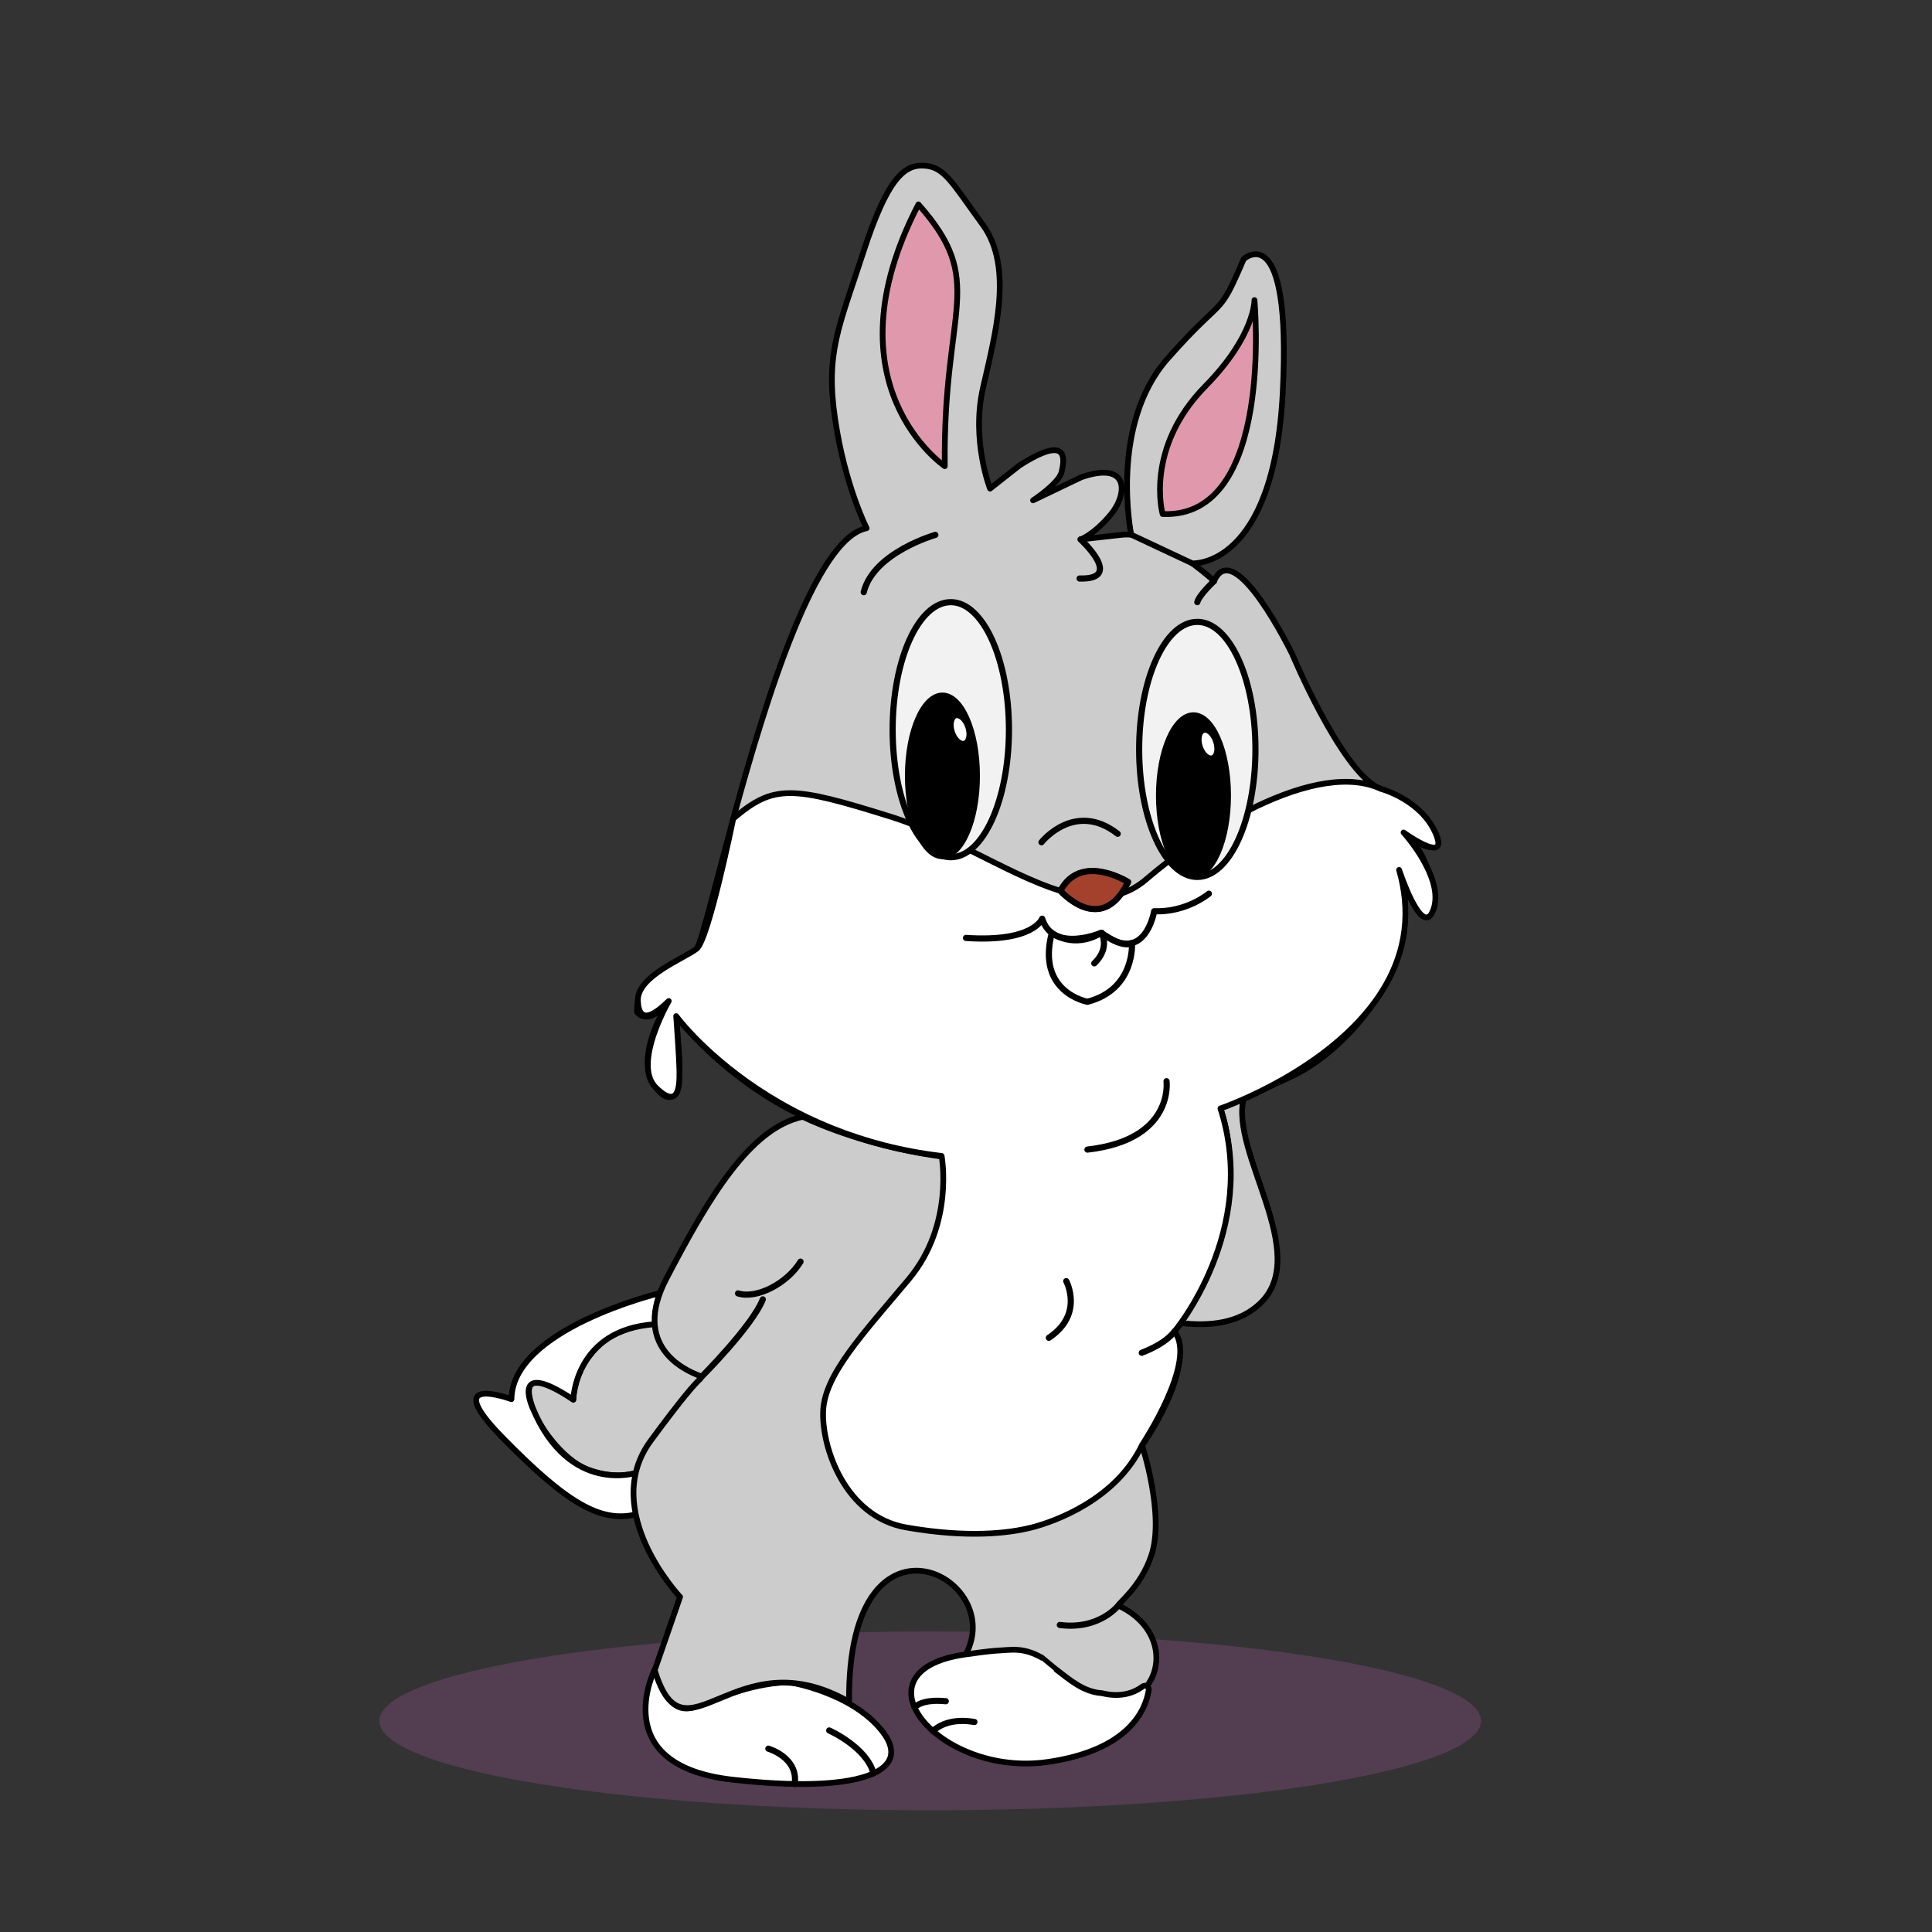 <?xml version="1.0" encoding="utf-8"?>
<!-- Generator: Adobe Illustrator 25.0.0, SVG Export Plug-In . SVG Version: 6.00 Build 0)  -->
<svg version="1.1" id="Warstwa_2" xmlns="http://www.w3.org/2000/svg" xmlns:xlink="http://www.w3.org/1999/xlink" x="0px" y="0px"
	 width="1010px" height="1010px" viewBox="0 0 1010 1010" style="enable-background:new 0 0 1010 1010;" xml:space="preserve">
<rect x="0" y="0" width="1010" height="1010" fill="#333333" stroke="none"/>
<style type="text/css">
	.st0{opacity:0.5;fill:#724871;}
	.st1{fill:#FFFFFF;stroke:#000000;stroke-width:3;stroke-linecap:round;stroke-linejoin:round;stroke-miterlimit:10;}
	.st2{fill:none;stroke:#000000;stroke-width:3.223;stroke-linecap:round;stroke-linejoin:round;stroke-miterlimit:10;}
	.st3{fill:#CCCCCC;stroke:#000000;stroke-width:3;stroke-linecap:round;stroke-linejoin:round;stroke-miterlimit:10;}
	.st4{fill:none;stroke:#000000;stroke-width:3;stroke-linecap:round;stroke-linejoin:round;stroke-miterlimit:10;}
	.st5{fill:#E099AC;stroke:#000000;stroke-width:3;stroke-linecap:round;stroke-linejoin:round;stroke-miterlimit:10;}
	.st6{fill:#F2F2F2;stroke:#000000;stroke-width:3.223;stroke-linecap:round;stroke-linejoin:round;stroke-miterlimit:10;}
	.st7{stroke:#000000;stroke-width:2.014;stroke-linecap:round;stroke-linejoin:round;stroke-miterlimit:10;}
	.st8{fill:#A3412D;stroke:#000000;stroke-width:3.223;stroke-linecap:round;stroke-linejoin:round;stroke-miterlimit:10;}
	.st9{fill:#FFFFFF;stroke:#000000;stroke-width:2.615;stroke-linecap:round;stroke-linejoin:round;stroke-miterlimit:10;}
</style>
<ellipse class="st0" cx="486.26" cy="899.65" rx="288" ry="46.74"/>
<path class="st1" d="M342.26,872.81c0,0-25.37,50.04,40.51,57.53c65.87,7.49,94.81-3.91,78.81-24.85
	c-16-20.94-49.21-26.1-49.21-26.1s-12.37-0.27-31.85,6.44C361.03,892.53,353.16,902.94,342.26,872.81z"/>
<path class="st2" d="M433.49,904.64c0,0,19.73,8.82,23.14,22.45"/>
<path class="st3" d="M342.33,692.27c-14.71-4.48-41.95,14.24-42.63,39.43c0,0-35.4-26.55-18.72,10.55c0,0,11.57,20.77,26.89,26.21
	c15.32,5.45,25.16,1.36,25.16,1.36s-3.87-5.62,34.51-50.3l-18.56-12.67L342.33,692.27z"/>
<path class="st1" d="M344.4,676.16c0,0-76.69,18.62-77.03,55.3c0,0-38.13-14.05-4.77,19.99c33.36,34.04,51.15,44.73,69.83,40.24
	l0.61-21.85c0,0-35.32,12.1-54.58-33.78c0,0-12.11-26.48,21.25-4.35c0,0,0.83-36.65,42.63-39.43L344.4,676.16z"/>
<path class="st3" d="M751.42,438.01c-0.19-0.77-0.5-1.6-0.94-2.48c-0.01-0.02-0.01-0.03-0.02-0.05
	c-3.65-7.39-15.29-18.25-28.57-23.08c-0.04-0.01-0.06-0.02-0.06-0.02c-0.52-0.19-1.04-0.41-1.57-0.68
	c-19.55-9.75-44.73-69.79-44.73-69.79s-30.3-62.29-40.85-38.12c0,0-15.84-15.06-34.36-22.28c-4.6-1.79-9.57-2.42-14.47-1.87
	L564.89,282c0,0,6.85-2.35,15.7-12.91c8.85-10.55,10.21-28.45-15.33-19.6l-25.22,12.08c0,0,13.62-8.85,14.98-14.97
	c1.36-6.13,4.09-20.05-22.13-3.22l-15.32,12.07c0,0-9.87-25.19-3.74-52.43c6.13-27.23,16.34-62.98,0-85.45
	c-16.34-22.46-20.09-30.29-30.64-30.97c-10.55-0.69-19.4,6.8-32,45.61c-12.59,38.81-19.74,52.09-14.64,86.81
	c5.11,34.72,16.51,57.11,16.51,57.11c-26.8,5.36-52.68,89.2-69.73,151.83c0,0,0,0.02-0.01,0.05c-9.75,35.77-16.6,64.61-19.11,67.95
	c-6.22,8.31-27.47,10.63-30.75,27.33v0.01c-0.35,1.78-0.5,3.72-0.4,5.85c0,0,5.61,8.1,16.53-5.8c0.01-0.01,0.03-0.03,0.03-0.05
	c0.45-0.55,0.89-1.15,1.35-1.78c-0.39,0.58-1.55,2.32-3.02,4.87c-0.02,0.03-0.03,0.06-0.05,0.08c-3.93,6.87-10.02,19.47-9.22,30.62
	c0.29,4.18,1.56,8.16,4.26,11.55c3.37,4.23,5.81,5.37,7.59,4.72c3.51-1.29,4.41-9.57,4.62-14.88v-0.04c0.1-2.58,0.04-4.44,0.04-4.44
	l-1.44-19.3c-0.01-0.12-0.02-0.25-0.03-0.37l-0.05-0.69c-0.01-0.12-0.02-0.24-0.02-0.36l-0.06-0.7c-0.06-0.88-0.1-1.39-0.1-1.39
	s0.15,0.21,0.47,0.61c0.14,0.19,0.33,0.42,0.54,0.69c0.12,0.16,0.26,0.34,0.42,0.52c0.27,0.33,0.57,0.71,0.92,1.12
	c0.34,0.42,0.72,0.87,1.15,1.37c0.17,0.2,0.35,0.4,0.53,0.62c0.37,0.42,0.76,0.87,1.18,1.34c10.7,12.11,37.56,38.73,77.12,52.68
	c8.11,2.87,16.76,5.19,25.92,6.75c55.92,9.52,89.2,15.66,120.86,3.75c26.59-10.01,58.84-22.69,81.69-32.89
	c4.36-1.95,8.37-3.8,11.94-5.53c13.06-6.33,28.44-19.03,40.12-35.36c11.59-16.19,19.55-35.96,18.02-56.62v-0.05
	c-0.37-5.06-1.32-10.18-2.92-15.31c0.05,0.15,0.12,0.35,0.21,0.6c0.04,0.13,0.09,0.26,0.14,0.41c0,0.02,0.01,0.04,0.02,0.06
	c0.1,0.28,0.22,0.6,0.34,0.96l0.01,0.01c1.71,4.7,5.88,15.37,10.43,20.82c5.01,6.03,8.77-9.63,3.03-25.26
	c-2.26-6.14-5.98-12.28-11.67-17.1c1.41,1.18,9.09,7.45,14.01,7.5c0.51,0,0.99-0.06,1.43-0.2
	C751.43,442.04,752,440.33,751.42,438.01z M589.74,461.06c-1.14,2.36-2.33,4.37-3.55,6.07c-13.55,18.78-31.27-0.81-31.8-1.41
	c-0.01-0.01-0.01-0.01-0.01-0.01C564.96,445.51,589.74,461.06,589.74,461.06z"/>
<path class="st4" d="M518.93,866.2c-4.42,0.39-9.71,1.03-16.11,1.97C504.08,867.9,510.79,866.56,518.93,866.2z"/>
<path class="st4" d="M550.03,875.66c-2.69-2.2-4.67-4.15-6.8-5.71C545.98,871.35,548.33,873.21,550.03,875.66z"/>
<path class="st4" d="M638.02,579.47l-12.1,5.58c3.97-1.87,7.94-3.89,11.92-6.05C637.84,579,637.9,579.16,638.02,579.47z"/>
<path class="st3" d="M658.85,681.32c-10.97,10.56-26.81,12.14-41.77,10.28c39.12-57.77,22.87-106.85,20.94-112.13l12.26-5.65
	C642.57,602.3,685.91,655.28,658.85,681.32z"/>
<path class="st5" d="M493.91,243.7c0,0-62.81-42.38-13.79-136.85C516.38,147.7,492.89,159.96,493.91,243.7z"/>
<path class="st3" d="M591.37,279.52c0,0-11.67-57.26,18.97-91.99c30.64-34.72,26.04-19.91,39.83-52.09c0,0,25.02-22.98,20.43,69.45
	c-4.6,92.43-47.3,89.62-47.3,89.62L591.37,279.52z"/>
<path class="st3" d="M617.08,691.92c-1.02,1.51-2.08,3.02-3.17,4.53c11.75,18.89-16.85,59.23-16.85,59.23s11.95,36.26,4.85,57.45
	c-5.77,17.22-18.44,25.67-17.1,26.3c21.66,10.23,23.87,31.12,14.33,42.48c-6.84,4.95-15.95,7.36-24.75,6.81
	c-1.74-0.44-3.55-1.03-5.41-1.8c-9.6-3.96-15.03-7.72-18.94-10.93c-0.01,0-0.01-0.01-0.01-0.01c-1.7-2.45-4.05-4.31-6.8-5.71
	c-4.55-3.35-9.81-4.97-24.21-3.75h-0.09c-8.14,0.36-14.85,1.7-16.11,1.97c-0.05,0.01-0.08,0.01-0.11,0.02
	c-0.07,0.01-0.11,0.02-0.11,0.02c29.44-41.7-59.75-90.56-58.73,21.11c-60.25-34.38-85.78,35.06-101.61-16.51l13.27-38.3
	c0,0-42.38-44.94-15.32-81.7c16.49-22.4,23.13-29.83,25.79-32.21c0.58-0.52,0.41-1.46-0.32-1.73c-8.08-3.04-35.62-15.67-17.34-50.7
	c21.96-42.09,43.62-78.84,71.36-84.67c0,0,98.03,49.8,201.77,3.59l0.16-0.07c1.43-0.64,2.85-1.3,4.28-1.97l12.1-5.58
	C639.95,585.07,656.2,634.15,617.08,691.92z"/>
<path class="st5" d="M607.79,268.72c0,0-9.7-34.21,22.39-66.89c26.03-26.51,25.61-44.94,25.61-44.94S666.51,271.28,607.79,268.72z"
	/>
<path class="st4" d="M518.93,866.2c-4.42,0.39-9.71,1.03-16.11,1.97C504.08,867.9,510.79,866.56,518.93,866.2z"/>
<path class="st2" d="M401.68,914.17c0,0,15.8,4.55,13.76,18.44"/>
<path class="st1" d="M547.66,921.12c-56.68,8.17-103.14-47.49-43.4-56.17c0,0,0.04-0.01,0.11-0.02c0.03-0.01,0.06-0.01,0.11-0.02
	c6.4-0.94,11.69-1.58,16.11-1.97h0.09c7.93-0.35,13.84-2.04,24.03,3.66c0.12,0.07,6.98,5.81,6.99,5.81
	c7.67,5.89,14.73,12.08,24.21,12.72c0.09,0.01,0.19,0.02,0.28,0.04c8.66,2.13,15.9,0.42,21.09-3.5c1.47-1.1,3.52,0.07,3.24,1.88
	C598.97,893.55,590.59,914.93,547.66,921.12z"/>
<path class="st2" d="M478.09,892.57c2.05-2.03,6.55-4.15,16.34-3.21"/>
<path class="st2" d="M487.7,904.94c3.14-2.87,9.79-6.75,21.7-4.73"/>
<path class="st1" d="M733.77,435.21c-0.01,0-0.01-0.01-0.02-0.01c0.01,0.01,0.02,0.03,0.04,0.04c0.62,0.69,7.16,8.05,11.84,17.24
	c3.71,7.28,6.26,15.71,3.77,22.88c-4.89,14.12-14.42-10.53-17.23-18.44l-0.01-0.01c-0.13-0.36-0.24-0.68-0.34-0.96
	c-0.01-0.02-0.02-0.04-0.02-0.06c-0.05-0.15-0.1-0.28-0.14-0.41c-0.09-0.25-0.16-0.45-0.21-0.6c-0.01-0.04-0.03-0.09-0.04-0.12
	c1.52,5.32,2.49,10.46,2.96,15.43v0.05c2.12,22.4-5.86,41.24-18.02,56.62c-14.72,18.63-35.57,32.2-52.06,40.89
	c-14.92,7.86-26.27,11.72-26.27,11.72c20.53,63.85-24.11,116.66-24.11,116.66c12.51,15.07-16.85,59.23-16.85,59.23
	c-13.54,28.59-45.7,40.09-57.7,43.15s-33.45,5.62-65.62,0s-44.42-42.38-43.4-61.28c1.02-18.89,20.68-39.83,44.68-68.42
	c24-28.6,17.23-64.52,17.23-64.52c-21.3-2.5-40.1-7.67-56.43-14.15c-41.31-16.39-66.84-41.19-77.12-52.68
	c-0.42-0.47-0.81-0.92-1.18-1.34c-0.18-0.22-0.36-0.42-0.53-0.62c-0.43-0.5-0.81-0.95-1.15-1.37c-0.36-0.41-0.66-0.79-0.92-1.12
	c-0.16-0.18-0.3-0.36-0.42-0.52c-0.22-0.27-0.4-0.5-0.54-0.69c-0.32-0.4-0.47-0.61-0.47-0.61s0.04,0.51,0.1,1.39
	c0.02,0.21,0.03,0.45,0.06,0.7c0,0.12,0.01,0.24,0.02,0.36c0.01,0.22,0.03,0.45,0.05,0.69c0.01,0.12,0.02,0.25,0.03,0.37
	c0.42,5.95,1.24,17.92,1.4,23.74v0.04c0.16,5.81,0.28,15.12-4.62,14.88c-1.78-0.08-4.23-1.45-7.59-4.72
	c-2.99-2.91-4.19-7-4.26-11.55c-0.2-10.96,6.09-24.56,9.22-30.62c0.02-0.02,0.03-0.05,0.05-0.08c0.87-1.7,1.5-2.79,1.64-3.04
	c0.01-0.01,0.02-0.03,0.02-0.04c-6.92,6.75-15.52,12.98-16.15-0.01v-0.01c-0.61-12.98,24.48-22.31,30.75-27.33
	c6.17-4.94,18.72-66.05,19.11-67.95c0.01-0.03,0.01-0.05,0.01-0.05c21.15-17.95,30.41-17.28,82.56-0.94
	c3.59,1.12,7.15,2.38,10.7,3.75c10.36,3.97,20.52,8.83,30.39,13.72c16.76,8.31,32.7,16.75,47.4,21.22c0,0,0,0,0.01,0.01
	c0.53,0.6,18.25,20.19,31.8,1.41c4.54-1.48,8.88-3.89,12.99-7.43c3.71-3.19,7.71-6.43,11.94-9.67c12.43-9.52,26.83-18.94,41.5-26.38
	c24.42-12.39,49.59-19.28,67.64-11.95c0.53,0.21,1.05,0.44,1.57,0.68c0,0,0.02,0.01,0.06,0.02c1.23,0.33,20.95,5.98,28.51,22.95
	c0.02,0.05,0.04,0.09,0.06,0.13c0.01,0.02,0.01,0.03,0.02,0.05c0.4,0.93,0.72,1.75,0.94,2.48c1.47,4.66-0.43,5.59-3.45,4.87
	C742.8,441.66,734.35,435.63,733.77,435.21z"/>
<ellipse class="st6" cx="497.05" cy="381.46" rx="30.4" ry="66.67"/>
<ellipse class="st7" cx="492.68" cy="405.6" rx="18.6" ry="42.53"/>
<ellipse class="st6" cx="625.92" cy="391.77" rx="30.4" ry="66.67"/>
<path class="st2" d="M631.97,467.19c0,0-11.59,9.87-28.61,9.19c0,0-4.77,28.94-27.57,11.23c0,0-25.19,10.84-30.98-7.35
	c0,0-4.38,12.45-39.81,10.07"/>
<path class="st2" d="M591.77,493c0,0,1.75,24.23-23.28,30.7c0,0-26.82-4.85-18.61-35.96c0,0,11.27,8.72,25.91-0.13
	C575.79,487.62,586.65,495.99,591.77,493z"/>
<path class="st8" d="M589.74,461.06c-1.14,2.36-2.33,4.37-3.55,6.07c-13.55,18.78-31.27-0.81-31.8-1.41
	c-0.01-0.01-0.01-0.01-0.01-0.01C564.96,445.51,589.74,461.06,589.74,461.06z"/>
<path class="st2" d="M544.47,440.3c0,0,17.31-21.94,39.83-4.43"/>
<ellipse class="st7" cx="623.92" cy="415.91" rx="18.6" ry="42.53"/>
<path class="st2" d="M609.83,565.23c0,0,4.16,30.59-41.34,35.74"/>
<path class="st2" d="M557.4,669.74c0,0,9.39,17.36-9.09,29.62"/>
<path class="st2" d="M366.35,720.18c0,0,26.97-26.95,32.42-40.91"/>
<path class="st2" d="M385.83,676.16c9.87,3.12,25.87-5.39,32.68-16.62"/>
<path class="st2" d="M613.91,696.13c0,0-3.74,5.96-17.02,11.06"/>
<path class="st2" d="M584.81,839.11c0,0-9.94,13.1-30.76,10.38"/>
<path class="st2" d="M488.98,279.62c0,0-32.34,9.19-37.45,29.96"/>
<path class="st2" d="M564.89,282c0,0,23.15,21.11-0.51,20.43"/>
<path class="st2" d="M634.68,303.79c0,0-7.65,7.03-8.76,11"/>
<path class="st2" d="M575.79,487.62c0,0,4.8,7.83-3.73,16"/>
<ellipse transform="matrix(0.951 -0.31 0.31 0.951 -89.474 214.656)" class="st9" cx="631.28" cy="389.11" rx="4.25" ry="7.52"/>
<ellipse transform="matrix(0.951 -0.31 0.31 0.951 -93.476 174.149)" class="st9" cx="501.71" cy="381.46" rx="4.25" ry="7.52"/>
</svg>
